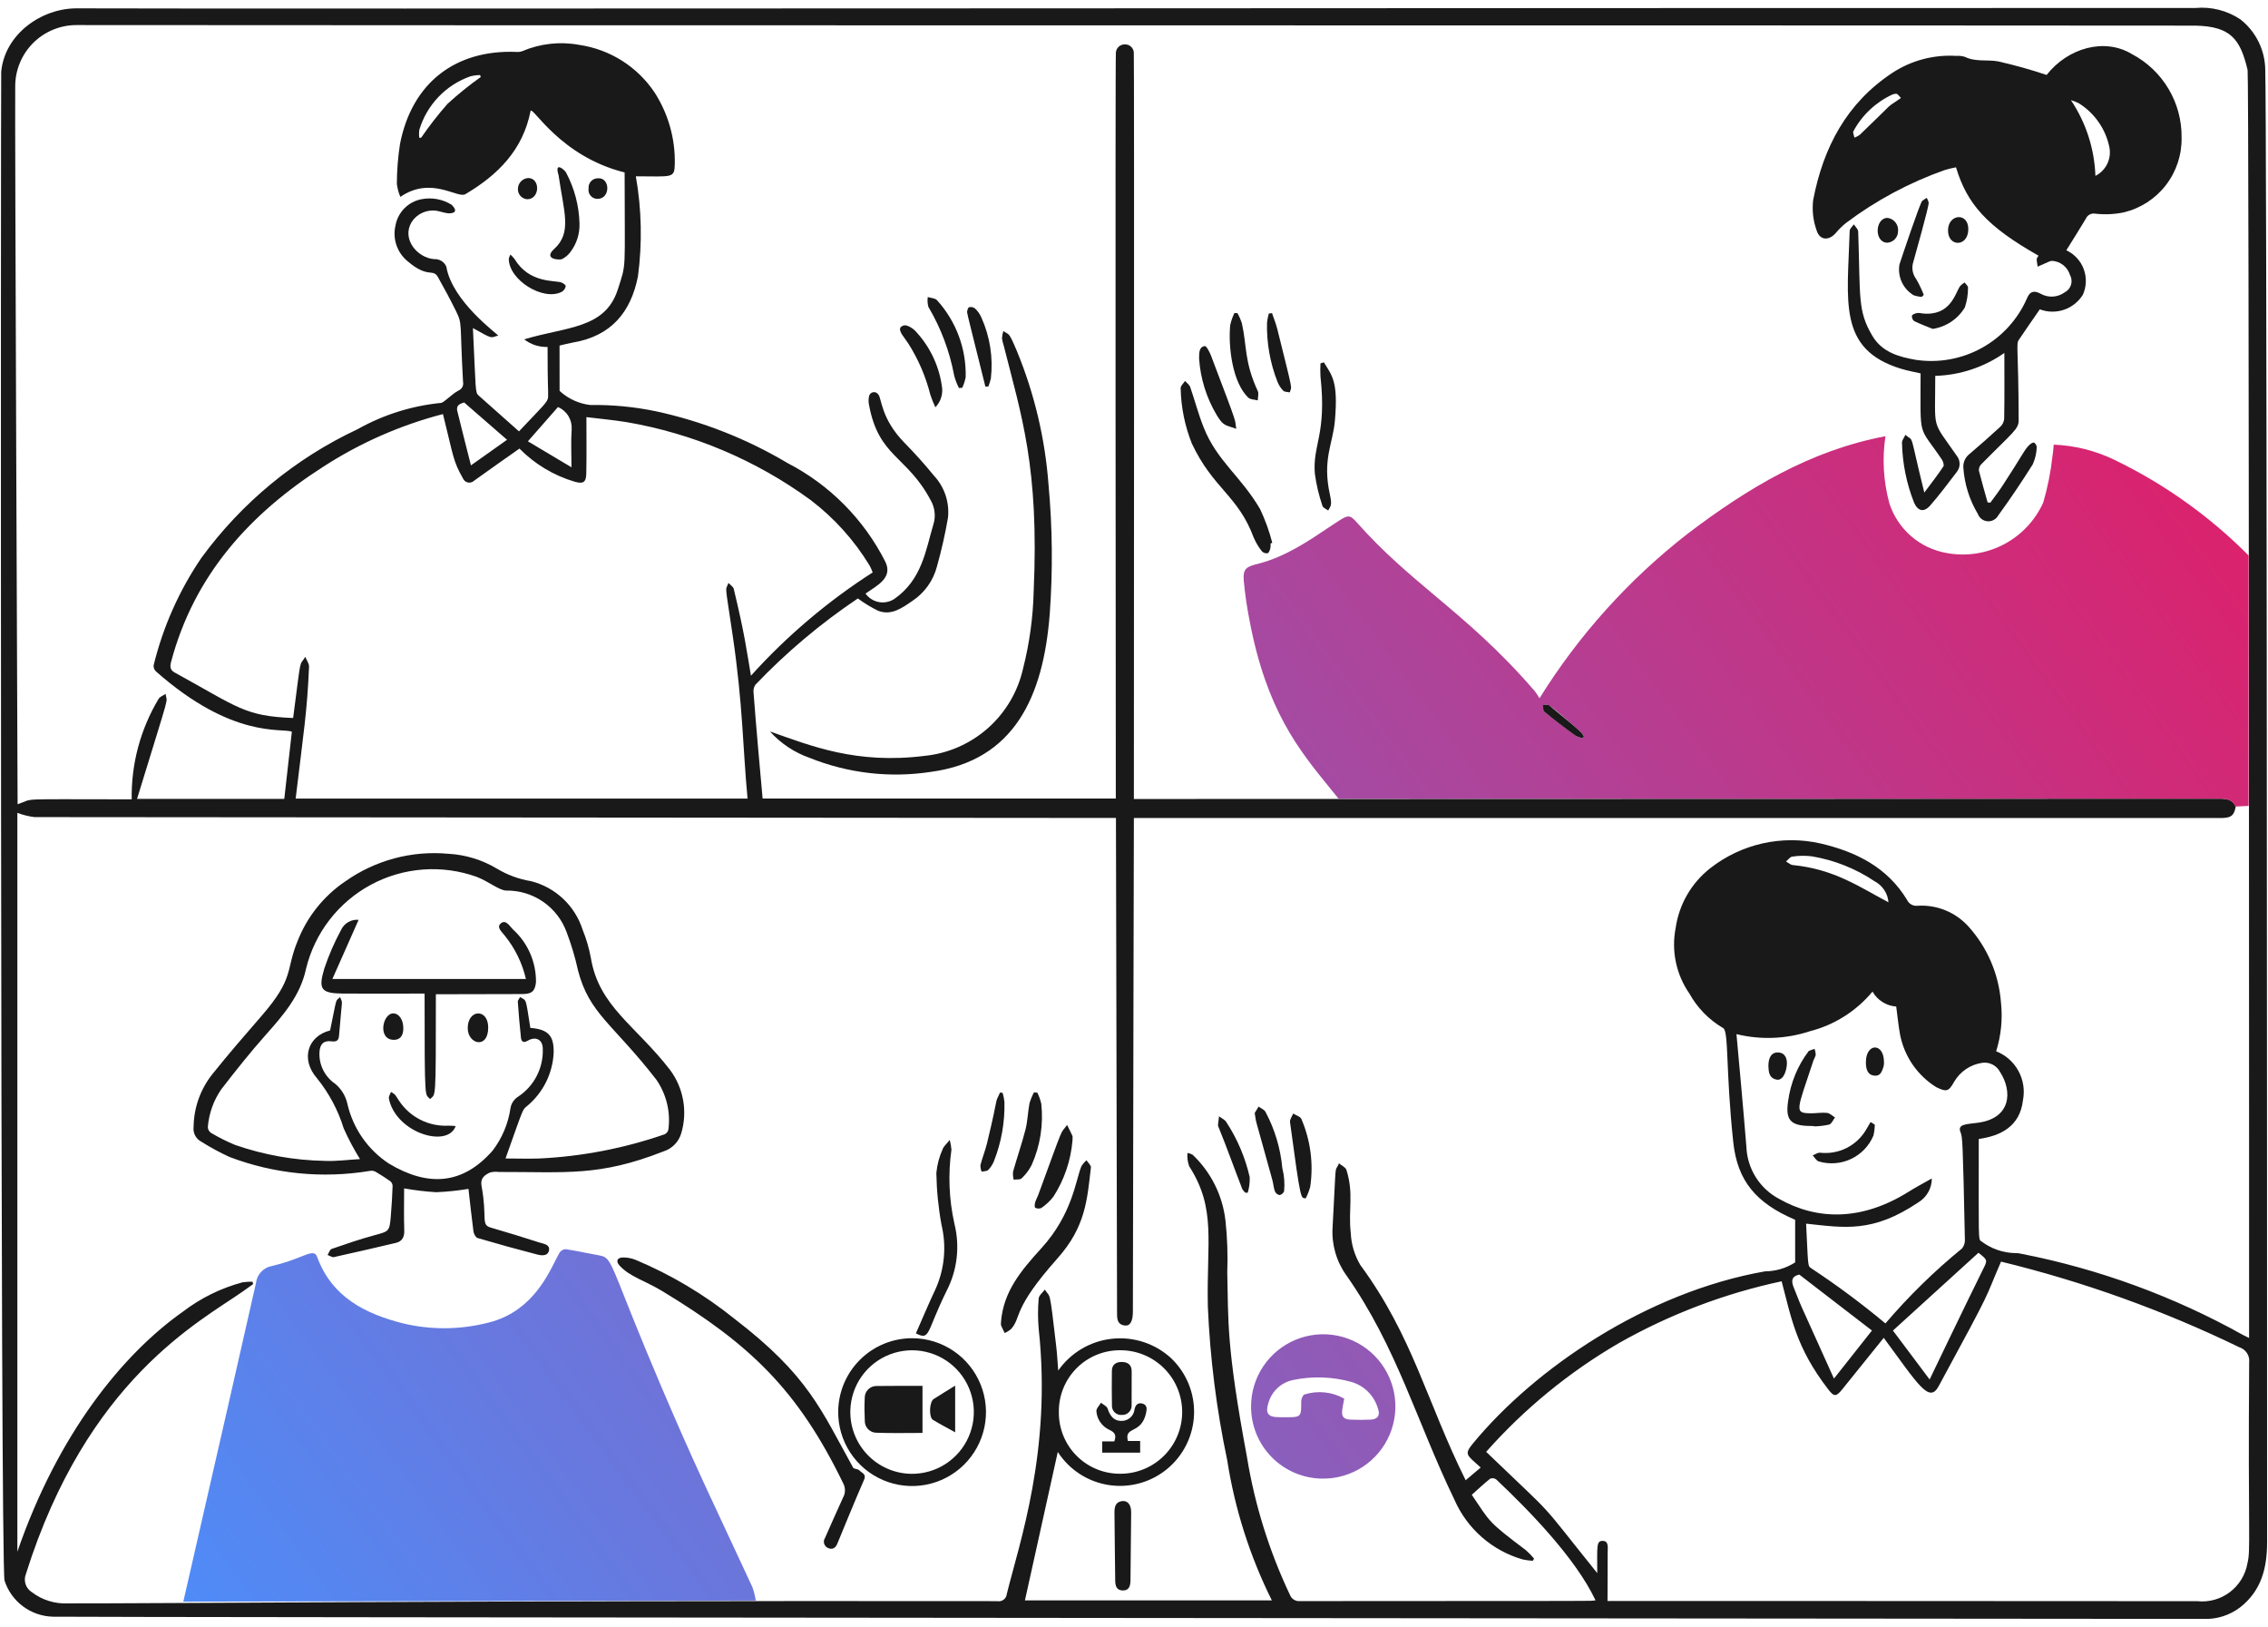 <svg width="251" height="180" viewBox="0 0 251 180" fill="none" xmlns="http://www.w3.org/2000/svg">
<path d="M5.851 178.876C4.656 178.846 3.5 178.446 2.542 177.731C1.584 177.016 0.871 176.021 0.503 174.884C0.021 173.449 0.086 8.432 0.134 7.93C0.53 3.768 4.596 0.907 8.505 0.924C27.485 1 183.801 0.868 242.972 0.883C244.726 0.719 246.483 1.165 247.946 2.145C248.788 2.806 249.472 3.647 249.947 4.606C250.423 5.565 250.679 6.618 250.695 7.689C250.86 12.12 250.9 120.756 250.9 170.634C250.9 173.465 250.281 175.978 247.939 177.825C246.768 178.727 245.316 179.186 243.839 179.121C237.481 179.1 8.028 178.943 5.851 178.876ZM110.368 177.16C110.491 177.183 110.617 177.18 110.739 177.151C110.861 177.122 110.975 177.068 111.075 176.992C111.174 176.916 111.257 176.82 111.317 176.71C111.377 176.6 111.413 176.479 111.424 176.354C112.802 170.767 116.404 160.514 114.959 147.101C114.854 145.959 114.851 144.811 114.951 143.669C114.976 143.327 115.394 143.009 115.633 142.685C116.257 143.698 116.123 142.338 116.888 148.921C116.991 149.801 117.039 150.682 117.114 151.644C117.796 150.669 118.678 149.85 119.701 149.243C120.725 148.637 121.866 148.256 123.049 148.126C124.231 147.996 125.428 148.12 126.559 148.49C127.69 148.861 128.728 149.468 129.605 150.273C130.444 151.071 131.104 152.039 131.542 153.111C131.98 154.183 132.185 155.336 132.145 156.493C132.105 157.651 131.819 158.787 131.308 159.826C130.797 160.865 130.071 161.784 129.179 162.523C128.287 163.261 127.248 163.802 126.131 164.11C125.015 164.417 123.846 164.485 122.701 164.308C121.556 164.131 120.462 163.713 119.491 163.083C118.52 162.452 117.693 161.623 117.065 160.649C115.859 166.086 114.636 171.598 113.43 177.07H140.754C138.322 172.182 136.656 166.95 135.815 161.556C134.633 155.955 133.916 150.266 133.672 144.548C133.518 137.323 134.631 133.744 131.605 129.035C131.436 128.565 131.371 128.065 131.415 127.567C131.616 127.598 131.811 127.665 131.988 127.765C134.022 129.692 135.309 132.275 135.623 135.058C135.828 136.957 135.894 138.867 135.821 140.775C135.953 146.204 135.704 148.881 138.004 161.222C138.865 166.498 140.465 171.626 142.756 176.456C142.84 176.679 142.994 176.869 143.197 176.995C143.399 177.12 143.637 177.176 143.874 177.152C179.986 177.117 175.347 177.169 176.58 177.07C174.376 172.421 169.341 167.236 165.583 163.685C165.488 163.616 165.376 163.573 165.258 163.559C165.141 163.546 165.023 163.564 164.914 163.61C164.218 164.163 163.577 164.77 162.881 165.391C164.975 168.47 164.581 168.28 168.885 171.53C169.208 171.813 169.507 172.122 169.779 172.454C169.731 172.536 169.677 172.611 169.629 172.693C169.264 172.67 168.902 172.623 168.544 172.55C166.869 172.074 165.32 171.234 164.008 170.088C162.696 168.943 161.655 167.521 160.958 165.925C156.75 157.225 154.622 149.114 149.005 141.109C147.898 139.57 147.357 137.694 147.477 135.801C147.918 127.946 147.655 129.949 148.187 128.72C148.473 128.959 148.917 129.149 149.012 129.45C149.846 132.099 149.193 133.828 149.49 136.428C149.545 137.675 149.908 138.889 150.546 139.962C156.364 147.868 157.878 155.062 162.205 163.779C162.832 163.251 163.338 162.824 163.87 162.373C162.31 160.943 161.978 160.957 163.065 159.645C169.898 151.389 182.205 142.978 195.34 140.666C196.522 140.659 197.677 140.315 198.67 139.676V134.962C194.345 133.114 192.28 130.671 191.821 126.373C190.975 118.467 191.335 114.074 190.701 113.751C189.138 112.838 187.849 111.521 186.97 109.937C186.244 108.894 185.735 107.716 185.473 106.473C185.21 105.23 185.199 103.947 185.441 102.7C185.812 100.074 187.186 97.694 189.276 96.061C190.979 94.727 192.958 93.789 195.069 93.316C197.181 92.843 199.371 92.846 201.481 93.325C205.417 94.24 208.873 95.965 211.059 99.574C211.159 99.788 211.325 99.966 211.532 100.081C211.739 100.196 211.977 100.243 212.212 100.216C213.267 100.149 214.322 100.322 215.301 100.721C216.279 101.121 217.154 101.736 217.86 102.522C219.938 104.834 221.197 107.766 221.443 110.865C221.648 112.699 221.468 114.556 220.915 116.317C221.964 116.731 222.835 117.498 223.377 118.487C223.919 119.475 224.098 120.622 223.882 121.729C223.55 124.633 221.413 125.68 218.99 126.02C218.99 137.183 218.913 137.14 219.27 137.338C220.36 138.168 221.687 138.628 223.057 138.649C223.276 138.642 223.494 138.668 223.705 138.724C232.3 140.407 240.575 143.436 248.224 147.7C248.422 147.809 248.634 147.904 248.907 148.04C248.907 147.908 248.915 8.464 248.743 7.742C247.942 4.38 246.922 2.902 242.935 2.836C240.698 2.798 28.456 2.817 8.549 2.774C7.648 2.762 6.753 2.93 5.917 3.268C5.081 3.606 4.32 4.108 3.681 4.744C3.042 5.38 2.536 6.137 2.193 6.971C1.85 7.806 1.677 8.7 1.684 9.601C1.631 12.351 1.948 88.705 1.948 88.985C4.014 88.297 1.288 88.44 14.576 88.44C14.511 84.536 15.539 80.691 17.544 77.34C17.685 77.087 18.063 76.957 18.336 76.774C18.447 78.046 19.076 75.65 15.168 88.39H31.462C31.748 85.872 32.028 83.403 32.301 80.954C31.168 80.522 25.74 81.782 17.253 74.281C17.164 74.196 17.095 74.092 17.051 73.976C17.007 73.861 16.99 73.737 17.001 73.614C18.038 69.37 19.826 65.347 22.281 61.734C26.756 55.604 32.706 50.703 39.58 47.486C42.417 45.892 45.553 44.903 48.791 44.581C49.127 44.568 49.95 43.634 50.742 43.21C50.924 43.135 51.075 42.998 51.167 42.824C51.259 42.65 51.287 42.449 51.246 42.256C50.869 35.591 51.206 35.92 50.454 34.396C49.831 33.138 49.162 31.888 48.474 30.671C47.899 29.644 47.405 30.865 45.117 28.91C44.541 28.441 44.108 27.817 43.871 27.113C43.633 26.408 43.599 25.65 43.774 24.927C43.907 24.207 44.257 23.545 44.775 23.029C45.294 22.512 45.957 22.165 46.678 22.035C47.816 21.82 48.994 22.042 49.978 22.655C50.947 23.617 49.821 23.625 49.56 23.596C49.132 23.55 48.714 23.386 48.292 23.316C47.764 23.241 47.227 23.319 46.742 23.541C46.257 23.762 45.846 24.117 45.557 24.565C44.424 26.435 46.171 28.525 48.046 28.673C48.331 28.654 48.614 28.724 48.856 28.875C49.099 29.025 49.288 29.248 49.397 29.511C50.038 33.339 55.032 36.927 55.135 37.131C54.211 37.362 54.67 37.6 52.338 36.3C52.672 43.128 52.569 43.408 52.965 43.757C54.454 45.063 55.919 46.397 57.434 47.727C60.132 44.868 60.648 44.473 60.66 43.914C60.685 42.818 60.6 43.191 60.6 38.387C59.666 38.418 58.751 38.122 58.014 37.548C62.615 36.141 66.965 36.426 68.371 32.036C69.355 28.957 69.127 30.389 69.127 19.08C61.931 17.289 58.925 11.662 58.716 12.285C57.878 16.576 55.114 19.35 51.505 21.482C50.628 22 47.736 19.436 44.308 21.782C44.11 21.32 43.979 20.831 43.919 20.331C43.925 18.861 44.042 17.395 44.267 15.943C45.578 9.191 50.371 5.474 57.148 5.744C57.362 5.763 57.578 5.737 57.781 5.669C59.774 4.816 61.974 4.571 64.106 4.966C65.794 5.213 67.412 5.813 68.854 6.727C70.295 7.641 71.527 8.849 72.47 10.272C73.965 12.614 74.734 15.345 74.68 18.122C74.65 19.776 74.416 19.507 70.369 19.507C71.013 23.166 71.091 26.903 70.601 30.587C69.809 34.584 67.601 37.17 63.473 37.886C62.914 37.984 62.368 38.132 61.925 38.234C61.925 39.95 61.925 41.597 61.931 43.25C62.869 44.118 64.059 44.666 65.329 44.812C67.751 44.777 70.169 45.006 72.54 45.495C77.69 46.601 82.626 48.539 87.153 51.232C91.819 53.642 95.606 57.462 97.977 62.148C98.849 63.923 97.087 64.775 95.787 65.675C96.136 66.163 96.66 66.498 97.25 66.611C97.839 66.724 98.45 66.606 98.955 66.282C102.044 64.148 102.456 60.84 103.287 58.061C103.43 57.623 103.48 57.159 103.434 56.7C103.389 56.241 103.249 55.796 103.023 55.394C100.41 50.419 97.235 50.598 96.174 44.791C96.11 44.497 96.108 44.193 96.167 43.898C96.178 43.78 96.226 43.668 96.305 43.579C96.383 43.49 96.487 43.427 96.603 43.401C96.719 43.375 96.84 43.386 96.949 43.432C97.058 43.479 97.15 43.558 97.211 43.66C97.579 44.081 97.504 46.331 100.076 48.968C101.215 50.135 102.32 51.344 103.35 52.618C103.932 53.238 104.372 53.977 104.642 54.783C104.912 55.59 105.004 56.445 104.913 57.29C104.598 59.107 104.191 60.905 103.692 62.68C103.291 64.229 102.334 65.576 101.004 66.466C99.851 67.251 98.676 68.147 97.183 67.579C96.395 67.193 95.644 66.737 94.939 66.214C90.826 68.976 87.025 72.176 83.602 75.759C83.426 76.019 83.353 76.335 83.397 76.646C83.585 79.307 84.276 87.111 84.399 88.353H123.487C123.487 84.278 123.412 6.276 123.494 5.837C123.506 5.587 123.615 5.351 123.796 5.179C123.978 5.007 124.219 4.912 124.469 4.913C124.719 4.9 124.964 4.984 125.152 5.148C125.341 5.313 125.458 5.544 125.479 5.793C125.537 6.086 125.487 85.381 125.487 88.404C126.543 88.404 234.506 88.37 245.579 88.37C246.35 88.37 247.065 88.411 247.427 89.244C247.244 90.219 246.951 90.474 245.954 90.506C245.709 90.513 125.882 90.506 125.487 90.506C125.487 91.249 125.397 127.612 125.377 145.118C125.377 146.188 125.07 146.74 124.477 146.66C123.576 146.536 123.626 145.814 123.624 145.151C123.603 138.144 123.502 90.867 123.502 90.503C123.071 90.503 27.423 90.43 3.804 90.407C3.16 90.326 2.528 90.168 1.922 89.937V171.687C6.41 158.661 13.565 149.837 20.233 145.135C22.205 143.624 24.456 142.516 26.857 141.876C27.22 141.825 27.588 141.805 27.955 141.815C27.976 141.904 27.996 141.992 28.01 142.079C27.642 142.343 27.274 142.607 26.904 142.871C22.152 146.208 9.641 152.601 2.856 174.186C2.721 174.54 2.714 174.93 2.834 175.29C2.954 175.649 3.195 175.956 3.516 176.158C4.654 177.028 6.062 177.47 7.493 177.405C15.728 177.433 50.895 177.083 110.368 177.156V177.16ZM177.901 177.14C178.27 177.14 234.133 177.14 243.157 177.16C244.448 177.3 245.745 176.942 246.78 176.158C247.816 175.374 248.514 174.224 248.73 172.944C249.101 171.46 248.78 169.835 248.915 150.731C248.955 150.378 248.873 150.023 248.683 149.724C248.493 149.425 248.206 149.199 247.871 149.086C239.428 144.991 230.573 141.807 221.455 139.59C219.463 144.17 220.858 141.76 214.558 153.364C213.502 155.319 212.314 153.232 208.473 148.022C206.965 149.898 205.437 151.806 203.895 153.705C203.205 154.557 202.981 154.577 202.311 153.698C198.764 149.091 198.251 145.831 197.173 141.766C190.864 143.114 184.798 145.417 179.183 148.595C173.67 151.799 168.704 155.864 164.474 160.636C172.699 168.539 169.803 165.394 176.768 174.056C176.768 171.064 176.636 170.465 177.402 170.492C178.07 170.512 177.917 171.276 177.921 171.761C177.928 173.52 177.904 175.28 177.904 177.136L177.901 177.14ZM49.022 45.814C44.344 47.03 39.89 48.986 35.828 51.606C27.664 56.822 21.487 63.618 18.933 73.239C18.775 73.833 18.864 74.163 19.361 74.427C26.371 78.273 27.066 79.233 32.44 79.443C33.386 72.222 33.083 73.853 33.784 72.675C33.928 73.037 34.215 73.412 34.201 73.767C33.998 78.664 33.606 80.974 32.72 88.359H82.732C82.204 82.788 82.225 78.008 81.089 70.328C80.157 64.04 80.289 65.532 80.617 64.495C80.822 64.719 81.145 64.911 81.205 65.163C82.417 70.159 82.636 72.001 83.108 74.762C87.07 70.37 91.601 66.528 96.58 63.336C96.485 63.07 96.369 62.813 96.233 62.565C94.527 59.76 92.31 57.3 89.696 55.313C83.665 50.913 76.698 47.967 69.339 46.704C67.817 46.46 66.276 46.323 64.898 46.152C64.898 48.321 64.927 50.362 64.884 52.401C64.865 53.363 64.543 53.56 63.636 53.308C61.307 52.626 59.191 51.361 57.488 49.632C55.749 50.859 54.105 52.008 52.472 53.185C52.382 53.272 52.272 53.336 52.151 53.37C52.031 53.404 51.904 53.409 51.781 53.383C51.659 53.357 51.544 53.301 51.448 53.221C51.352 53.14 51.278 53.037 51.23 52.921C50.128 50.969 50.219 50.618 49.022 45.814ZM207.231 109.712C205.437 111.875 203.003 113.413 200.279 114.105C197.66 114.965 194.852 115.074 192.175 114.419C192.27 115.388 193.017 123.628 193.273 126.882C193.318 128.071 193.673 129.228 194.304 130.237C194.934 131.246 195.818 132.072 196.867 132.633C201.118 135.048 206.068 135.095 211.242 131.849C212.014 131.366 212.818 130.942 213.794 130.389C213.796 130.92 213.661 131.442 213.401 131.904C213.142 132.367 212.767 132.754 212.314 133.029C207.212 136.461 204.098 135.832 199.883 135.391C200.124 140.179 200.038 140.04 200.456 140.33C203.303 142.208 206.042 144.244 208.66 146.429C211.231 143.417 214.066 140.643 217.133 138.139C217.361 137.862 217.476 137.509 217.454 137.15C217.223 125.917 217.182 125.812 216.969 125.27C216.617 124.372 217.569 124.398 218.881 124.226C222.601 123.738 222.73 120.719 221.336 118.591C221.154 118.25 220.873 117.971 220.53 117.792C220.186 117.613 219.797 117.542 219.413 117.588C218.761 117.676 218.138 117.912 217.592 118.278C217.045 118.645 216.59 119.131 216.261 119.7C215.657 120.777 215.429 120.839 214.295 120.294C213.263 119.654 212.374 118.808 211.683 117.809C210.993 116.809 210.517 115.678 210.284 114.486C210.099 113.476 209.997 112.445 209.855 111.368C209.314 111.33 208.792 111.159 208.334 110.87C207.876 110.581 207.497 110.183 207.231 109.712ZM117.184 156.226C117.172 157.125 117.341 158.017 117.679 158.851C118.017 159.684 118.518 160.441 119.153 161.078C119.788 161.714 120.544 162.218 121.376 162.558C122.208 162.899 123.1 163.07 123.999 163.061C125.811 163.061 127.549 162.341 128.83 161.06C130.112 159.778 130.832 158.04 130.832 156.228C130.832 154.416 130.112 152.679 128.83 151.397C127.549 150.116 125.811 149.396 123.999 149.396C123.1 149.387 122.209 149.557 121.377 149.897C120.545 150.237 119.789 150.74 119.154 151.376C118.519 152.013 118.018 152.769 117.68 153.602C117.341 154.435 117.173 155.327 117.184 156.226ZM218.956 138.61C215.77 141.514 212.62 144.368 209.493 147.219C210.824 148.993 212.154 150.774 213.552 152.631C213.907 151.888 217.765 143.864 219.406 140.556C219.974 139.422 220.023 139.45 218.956 138.61ZM207.167 147.213C204.513 145.167 201.804 143.085 199.13 141.026C198.128 141.25 198.273 141.884 198.563 142.581C198.846 143.255 199.091 143.951 199.39 144.614C200.582 147.259 201.774 149.899 202.964 152.534C204.455 150.638 205.833 148.898 207.17 147.213H207.167ZM52.12 51.49C53.532 50.487 54.743 49.628 56.114 48.659C54.47 47.233 52.915 45.887 51.362 44.525C51.266 44.62 50.409 44.646 50.611 45.486C51.078 47.416 51.58 49.334 52.12 51.49ZM63.246 51.702C63.246 50.166 63.171 48.829 63.267 47.505C63.301 46.988 63.174 46.472 62.903 46.03C62.632 45.587 62.23 45.24 61.753 45.036C60.662 46.278 59.596 47.492 58.423 48.829C60.054 49.798 61.612 50.726 63.246 51.702ZM208.998 99.833C208.96 99.344 208.797 98.874 208.526 98.465C208.255 98.057 207.885 97.724 207.45 97.499C205.365 96.102 203.007 95.165 200.532 94.749C199.808 94.66 199.076 94.669 198.355 94.777C198.109 94.805 197.892 95.126 197.659 95.316C197.905 95.448 198.137 95.68 198.396 95.712C203.012 96.159 205.826 98.167 208.998 99.833ZM46.403 15.25L46.614 15.23C47.509 13.926 48.482 12.677 49.528 11.49C50.693 10.424 51.923 9.43 53.212 8.516C53.184 8.448 53.156 8.373 53.123 8.305C52.761 8.31 52.402 8.358 52.051 8.448C50.712 8.919 49.504 9.7 48.523 10.727C47.543 11.754 46.819 12.997 46.41 14.356C46.365 14.652 46.363 14.953 46.403 15.25Z" fill="#191919"/>
<path d="M226.497 8.292C228.864 5.29 232.91 4.151 235.946 5.987C237.623 6.872 239.024 8.203 239.993 9.834C240.962 11.464 241.462 13.331 241.437 15.227C241.473 17.126 240.859 18.981 239.699 20.484C238.538 21.988 236.899 23.05 235.052 23.496C234.018 23.711 232.957 23.761 231.907 23.645C231.691 23.599 231.466 23.63 231.271 23.732C231.075 23.834 230.921 24.001 230.836 24.205C230.152 25.357 229.424 26.491 228.681 27.691C229.573 28.106 230.265 28.856 230.607 29.778C230.95 30.7 230.914 31.721 230.509 32.617C230.024 33.395 229.284 33.981 228.416 34.274C227.547 34.568 226.604 34.551 225.746 34.226C224.954 35.373 224.182 36.47 223.434 37.589C223.088 38.107 223.386 38.42 223.406 46.514C223.406 47.495 222.755 47.834 219.258 51.378C219.169 51.469 219.1 51.578 219.056 51.698C219.013 51.818 218.996 51.947 219.006 52.074C219.306 53.251 219.64 54.414 219.969 55.588C220.07 55.601 220.173 55.607 220.268 55.622C220.74 54.974 221.231 54.339 221.666 53.67C223.892 50.261 224.057 49.71 224.641 49.182C224.773 49.066 225.037 48.918 225.119 48.977C225.203 49.035 225.272 49.111 225.322 49.199C225.371 49.288 225.4 49.387 225.406 49.488C225.381 50.138 225.233 50.777 224.969 51.371C223.753 53.301 222.479 55.2 221.134 57.047C221.018 57.254 220.845 57.422 220.635 57.533C220.426 57.644 220.189 57.693 219.953 57.674C219.717 57.654 219.491 57.568 219.303 57.424C219.115 57.28 218.971 57.085 218.89 56.863C217.961 55.314 217.411 53.568 217.286 51.766C217.262 51.469 217.314 51.17 217.437 50.898C217.56 50.626 217.751 50.39 217.99 50.211C219.129 49.243 220.25 48.252 221.353 47.237C221.605 47.008 221.765 46.695 221.803 46.357C221.847 43.962 221.823 41.56 221.823 39.051C219.577 40.627 216.918 41.509 214.175 41.588C214.175 47.839 213.72 46.329 216.551 50.422C216.761 50.68 216.874 51.003 216.872 51.336C216.869 51.668 216.751 51.989 216.538 52.244C215.576 53.493 214.641 54.769 213.597 55.949C212.916 56.72 212.247 56.556 211.831 55.614C210.998 53.511 210.545 51.276 210.494 49.014C210.474 48.721 210.739 48.415 210.869 48.114C211.892 48.995 211.216 47.441 212.963 54.5C213.755 53.435 214.46 52.544 215.075 51.606C215.178 51.451 215.041 51.04 214.897 50.829C212.257 46.919 212.552 48.757 212.552 41.312C211.985 41.18 211.187 41.04 210.416 40.808C203.343 38.669 204.476 33.332 204.705 25.546C204.705 25.3 205.005 25.061 205.169 24.822C205.332 25.086 205.637 25.35 205.647 25.628C205.899 32.888 205.56 34.369 207.21 37.151C208.28 38.958 210.114 39.486 212.046 39.818C214.559 40.188 217.124 39.72 219.345 38.487C221.565 37.254 223.318 35.325 224.333 32.996C224.656 32.204 225.131 32.13 225.807 32.484C226.222 32.726 226.699 32.842 227.179 32.816C227.659 32.791 228.121 32.626 228.508 32.341C228.673 32.256 228.82 32.138 228.939 31.995C229.058 31.852 229.147 31.687 229.201 31.509C229.256 31.331 229.273 31.143 229.254 30.959C229.235 30.773 229.178 30.594 229.089 30.431C228.958 29.999 228.698 29.617 228.344 29.336C227.99 29.055 227.559 28.89 227.109 28.862C226.864 28.877 226.852 28.913 225.505 29.503C225.344 28.425 225.373 28.711 225.601 28.289C219.897 25.061 217.693 22.578 216.472 18.512C216.053 18.589 215.639 18.69 215.231 18.812C211.322 20.192 207.646 22.158 204.329 24.645C203.901 24.983 203.51 25.365 203.162 25.785C202.394 26.666 201.38 26.603 201.04 25.477C200.658 24.405 200.529 23.259 200.665 22.128C201.775 16.329 204.361 11.399 209.439 8.053C211.528 6.687 214.002 6.032 216.493 6.184C216.82 6.158 217.149 6.195 217.462 6.294C218.638 6.873 219.924 6.571 221.125 6.791C222.94 7.199 224.734 7.7 226.497 8.292ZM229.191 11.082C230.857 13.569 231.795 16.47 231.9 19.46C232.467 19.175 232.925 18.712 233.205 18.141C233.484 17.571 233.57 16.925 233.448 16.302C233.245 15.299 232.839 14.348 232.254 13.509C231.67 12.669 230.92 11.957 230.051 11.418C229.776 11.278 229.488 11.165 229.191 11.081V11.082ZM210.376 10.842C210.206 10.642 210 10.359 209.836 10.372C209.701 10.377 209.567 10.405 209.44 10.454C207.599 11.303 206.083 12.728 205.121 14.513C205.026 14.677 205.19 14.991 205.231 15.23C205.442 15.153 205.641 15.047 205.824 14.916C210.256 10.668 208.329 12.288 210.376 10.842Z" fill="#191919"/>
<path d="M85.207 80.928C89.772 82.531 94.751 84.581 102.345 83.63C104.943 83.365 107.393 82.289 109.346 80.553C111.298 78.818 112.655 76.512 113.224 73.963C113.938 71.162 114.332 68.29 114.398 65.401C115.014 51.684 113.026 45.951 111.075 38.209C110.986 37.952 110.924 37.687 110.89 37.417C110.911 37.148 110.962 36.883 111.041 36.625C111.711 37.103 111.595 36.618 112.542 38.849C114.483 43.566 115.665 48.56 116.042 53.646C116.478 58.399 116.522 63.179 116.174 67.939C115.464 77.094 112.246 84.165 103.014 85.404C98.487 86.096 93.858 85.561 89.608 83.855C87.919 83.264 86.405 82.258 85.207 80.928Z" fill="#191919"/>
<path d="M140.618 60.127C140.631 60.317 140.62 60.507 140.584 60.694C140.523 60.892 140.42 61.191 140.284 61.212C140.17 61.229 140.054 61.218 139.945 61.181C139.836 61.144 139.737 61.082 139.656 61C139.284 60.531 138.977 60.015 138.742 59.465C137.015 54.821 134.254 54.065 131.906 49.082C131.126 47.131 130.706 45.056 130.664 42.956C130.643 42.703 130.978 42.417 131.148 42.15C131.346 42.376 131.633 42.568 131.721 42.826C132.236 44.315 132.633 45.849 133.216 47.308C134.706 51.035 137.294 52.638 139.458 56.334C140.023 57.53 140.473 58.778 140.803 60.059C140.741 60.08 140.68 60.1 140.618 60.127Z" fill="#191919"/>
<path d="M146.513 40.09C147.416 41.572 148.114 42.164 147.734 46.545C147.509 49.14 146.317 50.829 147.188 54.758C147.464 56.001 147.212 56.028 146.99 56.484C146.772 56.314 146.417 56.185 146.356 55.972C145.963 54.819 145.682 53.632 145.517 52.425C145.239 49.216 146.847 48.094 146.137 41.659C146.111 41.176 146.111 40.691 146.137 40.207C146.253 40.165 146.383 40.131 146.513 40.09Z" fill="#191919"/>
<path d="M106.125 42.928C105.898 42.487 105.721 42.023 105.597 41.543C105.098 38.867 104.132 36.299 102.745 33.957C102.648 33.601 102.625 33.23 102.676 32.865C103.031 32.981 103.514 32.989 103.714 33.233C105.818 35.554 106.949 38.596 106.872 41.728C106.795 42.136 106.667 42.532 106.491 42.908L106.125 42.928Z" fill="#191919"/>
<path d="M136.947 34.646C137.148 35.004 137.313 35.381 137.439 35.772C138 38.239 137.686 40.013 139.199 43.27C139.331 43.549 139.199 43.952 139.199 44.299C138.837 44.204 138.375 44.216 138.143 43.993C136.414 42.332 135.92 38.465 136.145 35.99C136.244 35.52 136.402 35.064 136.614 34.633C136.729 34.633 136.839 34.639 136.947 34.646Z" fill="#191919"/>
<path d="M64.133 24.719C64.174 25.871 63.81 27.001 63.104 27.912C62.861 28.237 62.544 28.499 62.18 28.677C61.879 28.791 60.08 28.684 61.34 27.536C63.33 25.726 62.396 23.435 61.818 19.384C61.306 17.747 62.534 18.845 62.643 19.084C63.57 20.822 64.08 22.751 64.133 24.719Z" fill="#191919"/>
<path d="M132.705 39.68C132.705 38.982 132.705 38.381 133.338 38.289C133.516 38.262 133.877 38.965 134.035 39.38C137.203 47.707 136.597 46.197 136.818 47.444C135.63 47.01 135.408 47.18 134.656 45.929C133.522 44.029 132.853 41.888 132.705 39.68Z" fill="#191919"/>
<path d="M212.682 32.844C212.375 32.826 212.072 32.767 211.781 32.667C211.207 32.323 210.751 31.814 210.471 31.207C210.192 30.599 210.101 29.922 210.212 29.263C210.375 28.755 212.479 22.459 212.73 22.229C212.888 22.103 213.057 21.991 213.234 21.895C213.339 22.065 213.413 22.252 213.453 22.448C213.453 22.907 211.876 28.534 211.748 28.976C211.643 29.296 211.617 29.636 211.673 29.968C211.729 30.299 211.865 30.612 212.068 30.88C212.391 31.44 212.671 32.024 212.907 32.626C212.831 32.701 212.752 32.77 212.682 32.844Z" fill="#191919"/>
<path d="M103.518 45.064C103.303 44.612 103.117 44.147 102.96 43.672C102.454 41.662 101.629 39.746 100.516 37.996C100.143 37.404 99.376 36.63 99.67 36.209C99.75 36.126 99.849 36.063 99.959 36.027C100.068 35.992 100.185 35.984 100.299 36.004C100.657 36.115 100.984 36.309 101.253 36.571C102.843 38.233 103.88 40.346 104.222 42.622C104.313 43.055 104.297 43.504 104.174 43.93C104.051 44.356 103.826 44.745 103.518 45.064Z" fill="#191919"/>
<path d="M109.052 42.77C107.66 37.164 107.012 34.644 107.025 34.529C107.046 34.331 107.128 34.025 107.25 33.991C107.361 33.964 107.477 33.962 107.589 33.984C107.701 34.007 107.806 34.054 107.898 34.123C108.198 34.401 108.438 34.738 108.601 35.113C109.56 37.23 109.926 39.568 109.66 41.877C109.591 42.179 109.498 42.476 109.38 42.764C109.264 42.764 109.161 42.77 109.052 42.77Z" fill="#191919"/>
<path d="M213.896 36.392C213.207 36.112 212.507 35.849 211.843 35.526C211.753 35.456 211.683 35.364 211.64 35.259C211.597 35.153 211.582 35.039 211.597 34.926C211.65 34.775 211.965 34.68 212.177 34.633C212.367 34.619 212.558 34.635 212.743 34.68C215.841 35.001 216.366 32.516 216.898 31.685C217.05 31.514 217.228 31.369 217.426 31.255C217.558 31.446 217.816 31.644 217.801 31.821C217.807 32.565 217.689 33.305 217.453 34.011C217.071 34.645 216.555 35.187 215.94 35.599C215.326 36.01 214.628 36.281 213.896 36.392Z" fill="#191919"/>
<path d="M140.775 34.645C140.98 35.246 141.216 35.834 141.369 36.446C143.211 43.847 142.932 42.6 142.747 43.412C142.494 43.358 142.167 43.379 142.017 43.228C141.734 42.94 141.514 42.596 141.369 42.218C140.556 40.138 140.166 37.916 140.222 35.683C140.261 35.348 140.327 35.017 140.42 34.693C140.548 34.673 140.659 34.659 140.775 34.645Z" fill="#191919"/>
<path d="M56.487 28.165C56.66 28.321 56.82 28.492 56.963 28.677C58.571 31.354 61.388 31 62.111 31.249C62.316 31.319 62.629 31.542 62.61 31.658C62.587 31.784 62.537 31.904 62.466 32.011C62.394 32.118 62.301 32.209 62.193 32.278C60.105 33.38 56.237 30.928 56.312 28.582C56.361 28.439 56.419 28.3 56.487 28.165Z" fill="#191919"/>
<path d="M217.833 25.355C217.825 27.368 215.541 27.352 215.589 25.443C215.632 23.66 217.839 23.473 217.833 25.355Z" fill="#191919"/>
<path d="M208.924 24.112C209.264 24.164 209.571 24.344 209.781 24.616C209.992 24.888 210.091 25.23 210.057 25.572C210.062 25.901 209.938 26.219 209.713 26.458C209.487 26.698 209.177 26.84 208.849 26.855C207.377 26.806 207.51 24.067 208.924 24.112Z" fill="#191919"/>
<path d="M58.362 22.045C58.076 22.031 57.806 21.905 57.611 21.695C57.416 21.484 57.311 21.206 57.318 20.919C57.315 20.606 57.433 20.303 57.648 20.076C57.864 19.848 58.159 19.713 58.472 19.698C59.818 19.721 59.754 22.028 58.362 22.045Z" fill="#191919"/>
<path d="M66.1 22.004C65.957 22.001 65.816 21.968 65.687 21.906C65.558 21.844 65.444 21.755 65.353 21.645C65.261 21.534 65.195 21.406 65.158 21.267C65.121 21.129 65.114 20.985 65.138 20.843C65.125 20.7 65.143 20.555 65.19 20.419C65.237 20.282 65.313 20.158 65.411 20.052C65.51 19.947 65.629 19.863 65.762 19.807C65.895 19.751 66.038 19.723 66.182 19.726C67.552 19.629 67.586 22.028 66.1 22.004Z" fill="#191919"/>
<path d="M51.844 131.542C50.664 131.735 49.474 131.859 48.28 131.911C47.088 131.838 45.901 131.697 44.725 131.488C44.725 133.036 44.687 134.579 44.74 136.12C44.765 136.864 44.521 137.349 43.805 137.519C41.527 138.06 39.246 138.583 36.962 139.088C36.75 139.134 36.491 138.938 36.252 138.856C36.403 138.624 36.499 138.257 36.702 138.187C38.241 137.659 39.787 137.116 41.355 136.694C43.071 136.229 43.103 136.285 43.252 134.551C43.349 133.439 43.408 132.321 43.45 131.208C43.445 131.105 43.418 131.005 43.371 130.914C43.324 130.823 43.258 130.743 43.177 130.68C42.641 130.305 42.09 129.953 41.526 129.624C41.336 129.537 41.123 129.513 40.918 129.555C35.704 130.42 30.354 129.889 25.411 128.016C24.325 127.519 23.274 126.95 22.265 126.311C21.976 126.157 21.74 125.919 21.589 125.628C21.439 125.336 21.382 125.005 21.426 124.68C21.451 122.535 22.199 120.461 23.549 118.793C25.3 116.602 27.14 114.485 28.979 112.366C32.618 108.173 31.601 107.35 32.915 104.173C33.963 101.459 35.818 99.133 38.23 97.507C41.539 95.174 45.571 94.096 49.603 94.464C51.515 94.567 53.373 95.136 55.015 96.122C56.166 96.812 57.437 97.277 58.761 97.494C60.092 97.828 61.316 98.497 62.316 99.437C63.316 100.377 64.06 101.556 64.478 102.864C64.886 103.872 65.192 104.918 65.391 105.988C66.285 111.366 70.317 113.417 74.152 118.376C74.889 119.365 75.385 120.513 75.601 121.727C75.818 122.941 75.749 124.189 75.399 125.372C75.263 125.848 75.011 126.282 74.666 126.636C74.32 126.989 73.892 127.252 73.419 127.398C66.291 130.199 62.663 129.654 55.169 129.67C54.847 129.626 54.519 129.649 54.207 129.739C53.627 130.024 53.132 130.353 53.293 131.226C53.953 134.822 53.185 135.493 54.31 135.824C56.11 136.352 57.913 136.896 59.699 137.475C60.157 137.623 60.887 137.686 60.755 138.362C60.623 139.022 59.896 138.919 59.435 138.799C57.228 138.228 55.034 137.621 52.852 136.978C52.641 136.916 52.43 136.506 52.396 136.241C52.191 134.646 52.017 133.051 51.844 131.542ZM55.944 128.178C57.117 128.178 58.42 128.221 59.717 128.178C64.428 127.95 69.083 127.051 73.541 125.508C73.649 125.46 73.744 125.387 73.819 125.296C73.894 125.204 73.946 125.096 73.971 124.98C74.229 123.036 73.752 121.065 72.634 119.453C67.84 113.278 65.206 112.168 63.969 107.371C63.655 105.937 63.235 104.528 62.714 103.155C62.218 101.786 61.308 100.604 60.11 99.776C58.911 98.948 57.485 98.514 56.028 98.535C55.236 98.513 54.116 97.547 52.761 97.02C50.855 96.334 48.826 96.058 46.806 96.209C44.785 96.361 42.82 96.936 41.037 97.897C39.254 98.859 37.693 100.186 36.457 101.791C35.221 103.396 34.337 105.243 33.863 107.213C33.236 110.16 31.339 112.336 29.401 114.513C27.685 116.444 26.075 118.473 24.496 120.516C23.636 121.753 23.12 123.196 23.002 124.698C23.003 124.82 23.033 124.94 23.088 125.049C23.144 125.158 23.224 125.253 23.323 125.326C24.184 125.841 25.082 126.293 26.01 126.676C29.207 127.787 32.561 128.383 35.945 128.444C37.22 128.501 38.516 128.321 39.84 128.246C39.163 127.155 38.561 126.02 38.038 124.848C37.416 122.834 36.415 120.956 35.09 119.316C33.196 117.151 34.102 114.615 36.531 114.015C37.365 109.969 37.092 110.893 37.642 110.319C37.946 111.231 37.897 109.945 37.519 114.604C37.477 115.132 37.226 115.286 36.701 115.217C35.814 115.103 35.413 115.512 35.357 116.399C35.318 117.084 35.456 117.768 35.76 118.384C36.064 118.999 36.522 119.526 37.09 119.911C37.778 120.481 38.255 121.264 38.447 122.136C39.068 124.851 40.716 127.22 43.046 128.746C47.345 131.323 51.197 131.113 54.53 127.294C55.572 125.924 56.249 124.312 56.496 122.608C56.539 122.349 56.636 122.101 56.782 121.882C56.928 121.663 57.119 121.478 57.342 121.338C58.211 120.766 58.918 119.979 59.396 119.055C59.874 118.13 60.106 117.098 60.07 116.058C60.07 115.022 59.298 114.625 58.399 115.151C57.934 115.423 57.702 115.253 57.655 114.824C57.509 113.504 57.405 112.176 57.307 110.846C57.294 110.675 57.471 110.498 57.56 110.318C58.303 110.776 58.144 110.289 58.692 113.73C60.664 113.893 61.332 114.576 61.271 116.533C61.211 117.653 60.92 118.748 60.418 119.751C59.915 120.753 59.211 121.641 58.35 122.36C57.797 122.868 58.073 122.192 55.947 128.178H55.944Z" fill="#191919"/>
<path fill-rule="evenodd" clip-rule="evenodd" d="M248.853 89.169C248.607 89.179 248.363 89.191 248.12 89.203C247.876 89.215 247.632 89.227 247.386 89.237C247.025 88.405 246.309 88.364 245.538 88.364C241.576 88.364 227.984 88.367 212.16 88.37L212.111 88.37H212.105C183.739 88.375 148.231 88.382 148.143 88.377C147.835 87.994 147.525 87.613 147.215 87.232C143.727 82.95 140.176 78.591 138.299 68.716C138.006 67.25 137.79 65.769 137.651 64.281C137.531 62.855 137.964 62.697 139.322 62.351C142.215 61.614 144.864 59.83 146.851 58.491L146.851 58.491C147.312 58.181 147.738 57.894 148.122 57.651C149.25 56.935 149.399 56.94 150.251 57.903C153.059 61.071 155.885 63.449 158.84 65.934C162.285 68.832 165.905 71.877 169.872 76.493C170.054 76.739 170.223 76.994 170.377 77.258C174.745 70.234 180.329 64.045 186.867 58.98C193.402 54.029 200.32 49.839 208.664 48.263C208.29 50.737 208.436 53.263 209.093 55.678C209.549 57.091 210.383 58.352 211.505 59.324C212.627 60.296 213.995 60.942 215.458 61.191C217.603 61.585 219.817 61.25 221.75 60.24C223.682 59.23 225.221 57.602 226.121 55.616C226.618 53.925 226.963 52.192 227.152 50.439C227.204 50.162 227.226 49.882 227.25 49.587C227.26 49.46 227.271 49.331 227.284 49.197C229.624 49.289 231.919 49.865 234.025 50.889C239.532 53.549 244.548 57.124 248.857 61.464C248.859 70.689 248.858 79.924 248.853 89.169ZM175.18 81.672C175.221 81.617 175.261 81.562 175.312 81.508C175.206 81.312 175.078 81.128 174.93 80.962C171.484 77.969 171.465 77.97 171.069 77.98C170.994 77.982 170.904 77.985 170.775 77.967C170.788 78.052 170.791 78.15 170.793 78.247C170.799 78.451 170.805 78.654 170.907 78.737C172.047 79.648 173.214 80.533 174.386 81.412C174.635 81.541 174.903 81.629 175.18 81.672ZM21.503 171.897L21.504 171.89L21.504 171.889C23.359 163.788 26.764 148.917 28.323 141.993C28.371 141.516 28.576 141.068 28.906 140.719C29.235 140.37 29.671 140.139 30.145 140.063C31.53 139.741 32.537 139.343 33.272 139.053C34.367 138.62 34.859 138.426 35.099 139.073C36.737 143.511 40.379 145.35 44.622 146.428C47.631 147.145 50.766 147.138 53.771 146.407C58.487 145.372 60.397 141.589 61.453 139.496C61.637 139.133 61.795 138.821 61.937 138.582C62.013 138.474 62.113 138.384 62.229 138.32C62.345 138.257 62.474 138.22 62.606 138.214C63.328 138.318 64.043 138.461 64.76 138.604L64.761 138.604C65.273 138.706 65.785 138.808 66.302 138.897C67.356 139.078 67.481 139.392 69.111 143.498C70.232 146.321 72.065 150.938 75.402 158.538C77.103 162.41 78.896 166.24 80.688 170.07L80.689 170.07C81.552 171.914 82.415 173.758 83.268 175.607C83.44 176.09 83.566 176.588 83.644 177.095C83.064 177.104 56.16 177.149 37.569 177.181L37.528 177.181C28.393 177.196 21.274 177.208 20.287 177.211C20.43 176.583 20.878 174.625 21.503 171.897ZM139.812 151.163C138.93 152.476 138.458 154.022 138.456 155.604C138.45 156.649 138.65 157.685 139.045 158.653C139.44 159.621 140.022 160.502 140.758 161.244C141.493 161.987 142.368 162.577 143.332 162.982C144.296 163.386 145.331 163.596 146.376 163.6C147.958 163.613 149.508 163.156 150.829 162.287C152.151 161.418 153.185 160.176 153.8 158.719C154.415 157.261 154.583 155.654 154.283 154.101C153.983 152.548 153.229 151.119 152.116 149.995C151.003 148.871 149.581 148.103 148.031 147.788C146.481 147.474 144.872 147.626 143.409 148.227C141.945 148.828 140.693 149.85 139.812 151.163ZM148.664 155.297C148.697 155.128 148.732 154.948 148.764 154.758V154.751C148.102 154.376 147.37 154.142 146.613 154.062C145.857 153.983 145.092 154.06 144.367 154.289C144.183 154.344 144.005 154.783 144.005 155.047C144.005 155.901 144.016 156.346 143.799 156.575C143.525 156.864 142.887 156.809 141.406 156.8C140.376 156.788 140.028 156.344 140.342 155.348C140.505 154.683 140.855 154.078 141.351 153.606C141.847 153.133 142.467 152.812 143.139 152.681C145.278 152.242 147.491 152.321 149.593 152.912C150.289 153.12 150.921 153.5 151.43 154.018C151.939 154.536 152.31 155.174 152.506 155.873C152.773 156.603 152.472 157.036 151.688 157.074C150.958 157.11 150.22 157.103 149.483 157.074C148.331 157.03 148.456 156.381 148.664 155.297Z" fill="url(#paint0_linear_16347_31616)"/>
<path d="M94.445 162.44C94.773 162.563 95.012 162.572 95.127 162.704C95.38 162.989 95.911 163.086 95.626 163.727C94.879 165.404 92.748 170.591 92.698 170.723C92.521 171.193 92.212 171.497 91.703 171.303C91.591 171.266 91.489 171.205 91.405 171.122C91.321 171.04 91.258 170.939 91.219 170.828C91.181 170.717 91.169 170.599 91.184 170.482C91.199 170.366 91.241 170.254 91.307 170.157C91.975 168.665 92.62 167.163 93.305 165.687C93.436 165.454 93.506 165.191 93.511 164.924C93.516 164.656 93.455 164.392 93.333 164.153C88.299 153.764 82.986 148.721 73.295 142.854C71.329 141.666 69.698 141.27 68.569 140.029C68.12 139.537 68.305 139.133 68.965 139.129C69.424 139.129 69.88 139.215 70.31 139.381C74.26 141.035 77.958 143.238 81.293 145.924C89.464 152.193 90.87 155.987 94.445 162.44Z" fill="#191919"/>
<path d="M100.994 148.066C102.614 148.076 104.194 148.568 105.534 149.477C106.874 150.387 107.914 151.675 108.521 153.176C109.129 154.678 109.277 156.326 108.946 157.912C108.616 159.497 107.822 160.949 106.665 162.083C105.508 163.217 104.041 163.981 102.449 164.28C100.857 164.579 99.212 164.398 97.723 163.76C96.234 163.123 94.967 162.058 94.085 160.699C93.202 159.341 92.742 157.752 92.764 156.132C92.795 153.974 93.677 151.915 95.219 150.405C96.76 148.894 98.836 148.053 100.994 148.066ZM100.824 163.069C102.171 163.091 103.495 162.715 104.629 161.988C105.763 161.261 106.657 160.215 107.198 158.981C107.74 157.747 107.904 156.381 107.671 155.054C107.439 153.727 106.819 152.498 105.89 151.522C104.961 150.546 103.764 149.867 102.45 149.569C101.136 149.271 99.764 149.368 98.505 149.848C97.246 150.328 96.157 151.169 95.374 152.266C94.592 153.363 94.152 154.667 94.108 156.013C94.079 156.919 94.231 157.822 94.554 158.668C94.877 159.515 95.365 160.289 95.99 160.946C96.615 161.602 97.364 162.128 98.194 162.492C99.024 162.857 99.918 163.053 100.824 163.069Z" fill="#191919"/>
<path d="M110.785 146.211C111.068 142.888 112.986 140.593 115.24 138.119C118.71 134.307 119.043 130.561 119.674 129.052C119.827 128.797 120.02 128.569 120.246 128.376C120.417 128.649 120.76 128.936 120.731 129.181C120.315 132.745 120.15 135.726 117.027 139.237C111.978 144.913 113.095 145.679 111.909 147.036C111.692 147.222 111.449 147.376 111.187 147.492C110.662 146.389 110.785 146.76 110.785 146.211Z" fill="#191919"/>
<path d="M101.363 147.527C102.086 145.897 102.772 144.238 103.539 142.622C104.534 140.396 104.766 137.905 104.199 135.534C103.85 133.638 103.659 131.716 103.626 129.789C103.71 128.872 103.948 127.975 104.329 127.136C104.43 126.835 104.731 126.608 105.106 126.126C105.202 126.476 105.266 126.835 105.297 127.197C104.912 129.928 105.023 132.706 105.625 135.398C106.252 137.904 105.942 140.553 104.752 142.846C102.489 147.436 102.966 148.344 101.363 147.527Z" fill="#191919"/>
<path d="M123.338 167.311C123.338 166.697 123.481 166.144 124.232 166.083C124.818 166.036 125.191 166.506 125.186 167.332C125.169 169.828 125.142 172.332 125.111 174.83C125.111 175.409 124.995 175.986 124.258 175.975C123.522 175.965 123.421 175.403 123.42 174.816C123.416 173.556 123.334 168.56 123.338 167.311Z" fill="#191919"/>
<path d="M114.796 120.888C114.993 121.283 115.142 121.7 115.24 122.129C115.489 124.44 115.122 126.775 114.175 128.897C113.894 129.452 113.518 129.953 113.063 130.378C112.893 130.548 112.484 130.48 112.183 130.521C112.111 130.231 112.088 129.932 112.115 129.635C112.556 128.072 113.092 126.537 113.493 124.967C113.732 124.026 113.75 123.03 113.936 122.063C114.061 121.645 114.228 121.24 114.435 120.855C114.551 120.879 114.676 120.888 114.796 120.888Z" fill="#191919"/>
<path d="M118.691 126.221C118.502 128.416 117.781 130.533 116.59 132.388C116.212 132.882 115.756 133.311 115.24 133.658C115.133 133.702 115.018 133.723 114.902 133.718C114.786 133.713 114.673 133.683 114.57 133.63C114.482 133.588 114.506 133.234 114.557 133.05C114.636 132.765 114.795 132.504 114.898 132.224C117.934 123.948 117.25 125.645 118.097 124.468C118.86 126.045 118.691 125.508 118.691 126.221Z" fill="#191919"/>
<path d="M138.858 123.151L139.287 122.436C139.551 122.634 139.938 122.775 140.058 123.036C141.085 124.96 141.716 127.069 141.914 129.24C142.128 130.075 142.195 130.941 142.112 131.798C142.071 131.906 142.005 132.001 141.918 132.076C141.831 132.151 141.727 132.204 141.615 132.229C141.502 132.207 141.395 132.158 141.305 132.087C141.215 132.015 141.143 131.923 141.096 131.818C140.945 131.416 140.926 130.972 140.809 130.55C138.568 122.418 139.15 124.79 138.858 123.151Z" fill="#191919"/>
<path d="M142.767 124.16C142.726 123.861 142.993 123.527 143.115 123.206C143.428 123.404 143.917 123.535 144.029 123.82C145.039 126.177 145.377 128.767 145.004 131.304C144.883 131.748 144.716 132.177 144.507 132.586C143.956 132.513 143.98 133.15 142.767 124.16Z" fill="#191919"/>
<path d="M137.821 131.965C137.686 131.845 137.571 131.705 137.48 131.549C136.587 129.252 135.764 126.929 134.832 124.644C134.78 124.512 134.778 124.551 134.908 123.512C135.181 123.724 135.548 123.875 135.713 124.147C136.933 126.007 137.811 128.07 138.305 130.238C138.328 130.822 138.255 131.405 138.088 131.965C138.006 131.976 137.908 131.965 137.821 131.965Z" fill="#191919"/>
<path d="M110.962 120.913C111.054 121.238 111.121 121.569 111.16 121.903C111.219 124.137 110.829 126.359 110.014 128.439C109.869 128.816 109.649 129.16 109.366 129.449C109.217 129.599 108.888 129.581 108.636 129.632C108.545 129.402 108.5 129.156 108.504 128.909C108.715 128.097 109.032 127.313 109.234 126.494C110.665 120.572 109.981 122.381 110.674 120.886C110.77 120.9 110.867 120.907 110.962 120.913Z" fill="#191919"/>
<path d="M175.18 81.672C174.899 81.627 174.627 81.538 174.374 81.408C173.186 80.547 172.029 79.662 170.895 78.734C170.746 78.611 170.8 78.23 170.763 77.963C171.008 77.997 171.321 77.936 171.486 78.073C175.578 81.441 174.947 80.977 175.3 81.504C175.264 81.562 175.221 81.617 175.18 81.672Z" fill="#191919"/>
<path d="M200.74 124.591C198.413 124.591 197.511 124.228 197.898 121.796C198.17 119.793 198.955 117.894 200.176 116.284C200.385 116.192 200.599 116.115 200.818 116.053C200.895 116.265 200.939 116.487 200.95 116.713C200.889 116.918 200.807 117.117 200.704 117.305C198.833 122.951 198.533 123.154 200.405 123.179C200.999 123.189 201.606 123.07 202.192 123.132C202.506 123.166 202.786 123.459 203.079 123.637C202.868 123.917 202.703 124.35 202.431 124.429C201.877 124.553 201.313 124.619 200.745 124.627C200.74 124.616 200.739 124.603 200.74 124.591Z" fill="#191919"/>
<path d="M207.483 124.434C207.476 124.843 207.426 125.25 207.333 125.648C206.854 126.785 205.972 127.704 204.857 128.232C203.742 128.759 202.472 128.857 201.289 128.507C201.025 128.439 200.831 128.071 200.607 127.838C200.879 127.737 201.152 127.524 201.418 127.539C202.424 127.655 203.442 127.476 204.348 127.024C205.254 126.572 206.009 125.867 206.522 124.994C206.692 124.714 206.856 124.427 207.019 124.147C207.17 124.243 207.327 124.339 207.483 124.434Z" fill="#191919"/>
<path d="M195.708 117.94C195.715 116.902 196.117 116.408 196.82 116.445C197.522 116.482 197.876 117.105 197.728 118.029C197.565 119.019 197.147 119.576 196.587 119.448C195.724 119.248 195.743 118.512 195.708 117.94Z" fill="#191919"/>
<path d="M206.5 117.496C206.524 115.363 208.499 115.36 208.499 117.509C208.512 117.671 208.498 117.835 208.458 117.993C208.288 118.482 208.158 119.068 207.483 119.016C206.668 118.956 206.493 118.29 206.5 117.496Z" fill="#191919"/>
<path d="M124.824 159.432C125.268 159.432 125.691 159.432 126.182 159.432V160.729H121.98V159.48H123.317C123.581 158.798 123.379 158.477 122.764 158.198C122.366 158.014 122.024 157.727 121.774 157.368C121.523 157.008 121.373 156.588 121.338 156.151C121.305 155.858 121.665 155.524 121.844 155.203C122.108 155.421 122.504 155.591 122.587 155.863C122.839 156.641 123.256 157.221 124.101 157.214C124.461 157.222 124.811 157.096 125.081 156.858C125.352 156.62 125.523 156.29 125.561 155.932C125.652 155.482 125.909 155.167 126.413 155.29C126.941 155.422 126.941 155.842 126.85 156.272C126.351 158.772 124.389 157.716 124.824 159.432Z" fill="#191919"/>
<path d="M125.236 155.462C125.246 155.606 125.224 155.751 125.174 155.887C125.123 156.023 125.044 156.147 124.942 156.25C124.84 156.353 124.718 156.433 124.583 156.486C124.447 156.538 124.303 156.561 124.158 156.553C124.013 156.567 123.867 156.549 123.73 156.501C123.593 156.453 123.468 156.375 123.364 156.274C123.259 156.173 123.178 156.051 123.125 155.915C123.073 155.78 123.05 155.634 123.059 155.489C123.033 154.213 123.036 152.93 123.053 151.655C123.062 150.972 123.531 150.692 124.13 150.692C124.772 150.692 125.239 150.972 125.243 151.709C125.236 151.841 125.236 155.183 125.236 155.462Z" fill="#191919"/>
<path d="M46.989 109.932C43.912 109.932 40.945 109.952 37.977 109.932C35.549 109.911 35.187 109.495 35.896 107.148C36.389 105.681 37.007 104.259 37.744 102.898C37.912 102.532 38.189 102.227 38.537 102.026C38.885 101.824 39.287 101.735 39.688 101.772C38.692 104.016 37.757 106.118 36.784 108.321H58.205C57.802 106.577 57.009 104.947 55.886 103.552C55.585 103.13 54.91 102.628 55.408 102.182C55.974 101.677 56.39 102.462 56.765 102.83C57.581 103.569 58.231 104.473 58.671 105.482C59.111 106.491 59.331 107.582 59.317 108.683C59.204 109.7 58.832 109.983 57.803 109.986L48.238 110.007C48.238 122.25 48.226 120.925 47.596 121.611C47.033 120.888 46.989 122.46 46.989 109.932Z" fill="#191919"/>
<path d="M50.428 124.591C49.561 127.047 44.017 125.399 43.087 121.766C42.974 121.321 43.049 121.362 43.271 120.818C43.43 120.897 43.577 120.998 43.708 121.118C43.883 121.324 44.006 121.576 44.164 121.794C44.755 122.685 45.566 123.407 46.519 123.891C47.473 124.374 48.535 124.601 49.603 124.55C49.878 124.548 50.154 124.561 50.428 124.591Z" fill="#191919"/>
<path d="M54.03 113.689C54.03 116.118 51.786 115.545 51.765 113.791C51.733 111.656 54.03 111.528 54.03 113.689Z" fill="#191919"/>
<path d="M44.636 113.825C44.622 114.637 44.24 115.07 43.557 115.052C41.743 115.008 42.351 112.038 43.578 112.126C44.207 112.176 44.65 112.884 44.636 113.825Z" fill="#191919"/>
<path d="M102.093 153.339V158.545C100.377 158.545 98.695 158.586 97.011 158.524C96.838 158.525 96.666 158.492 96.506 158.426C96.346 158.36 96.201 158.262 96.08 158.139C95.959 158.016 95.863 157.87 95.799 157.709C95.735 157.549 95.704 157.377 95.708 157.204C95.665 156.364 95.659 155.512 95.7 154.672C95.696 154.493 95.729 154.316 95.798 154.15C95.866 153.985 95.968 153.836 96.097 153.712C96.225 153.588 96.379 153.492 96.546 153.43C96.714 153.368 96.893 153.341 97.071 153.352C98.729 153.33 100.387 153.339 102.093 153.339Z" fill="#191919"/>
<path d="M105.708 153.312V158.476C104.849 157.999 104.037 157.576 103.259 157.105C102.775 156.812 102.844 155.134 103.32 154.8C103.515 154.663 105.576 153.393 105.708 153.312Z" fill="#191919"/>
<defs>
<linearGradient id="paint0_linear_16347_31616" x1="239.201" y1="20.416" x2="10.529" y2="187.596" gradientUnits="userSpaceOnUse">
<stop stop-color="#E41B64"/>
<stop offset="1" stop-color="#4791FF"/>
</linearGradient>
</defs>
</svg>
